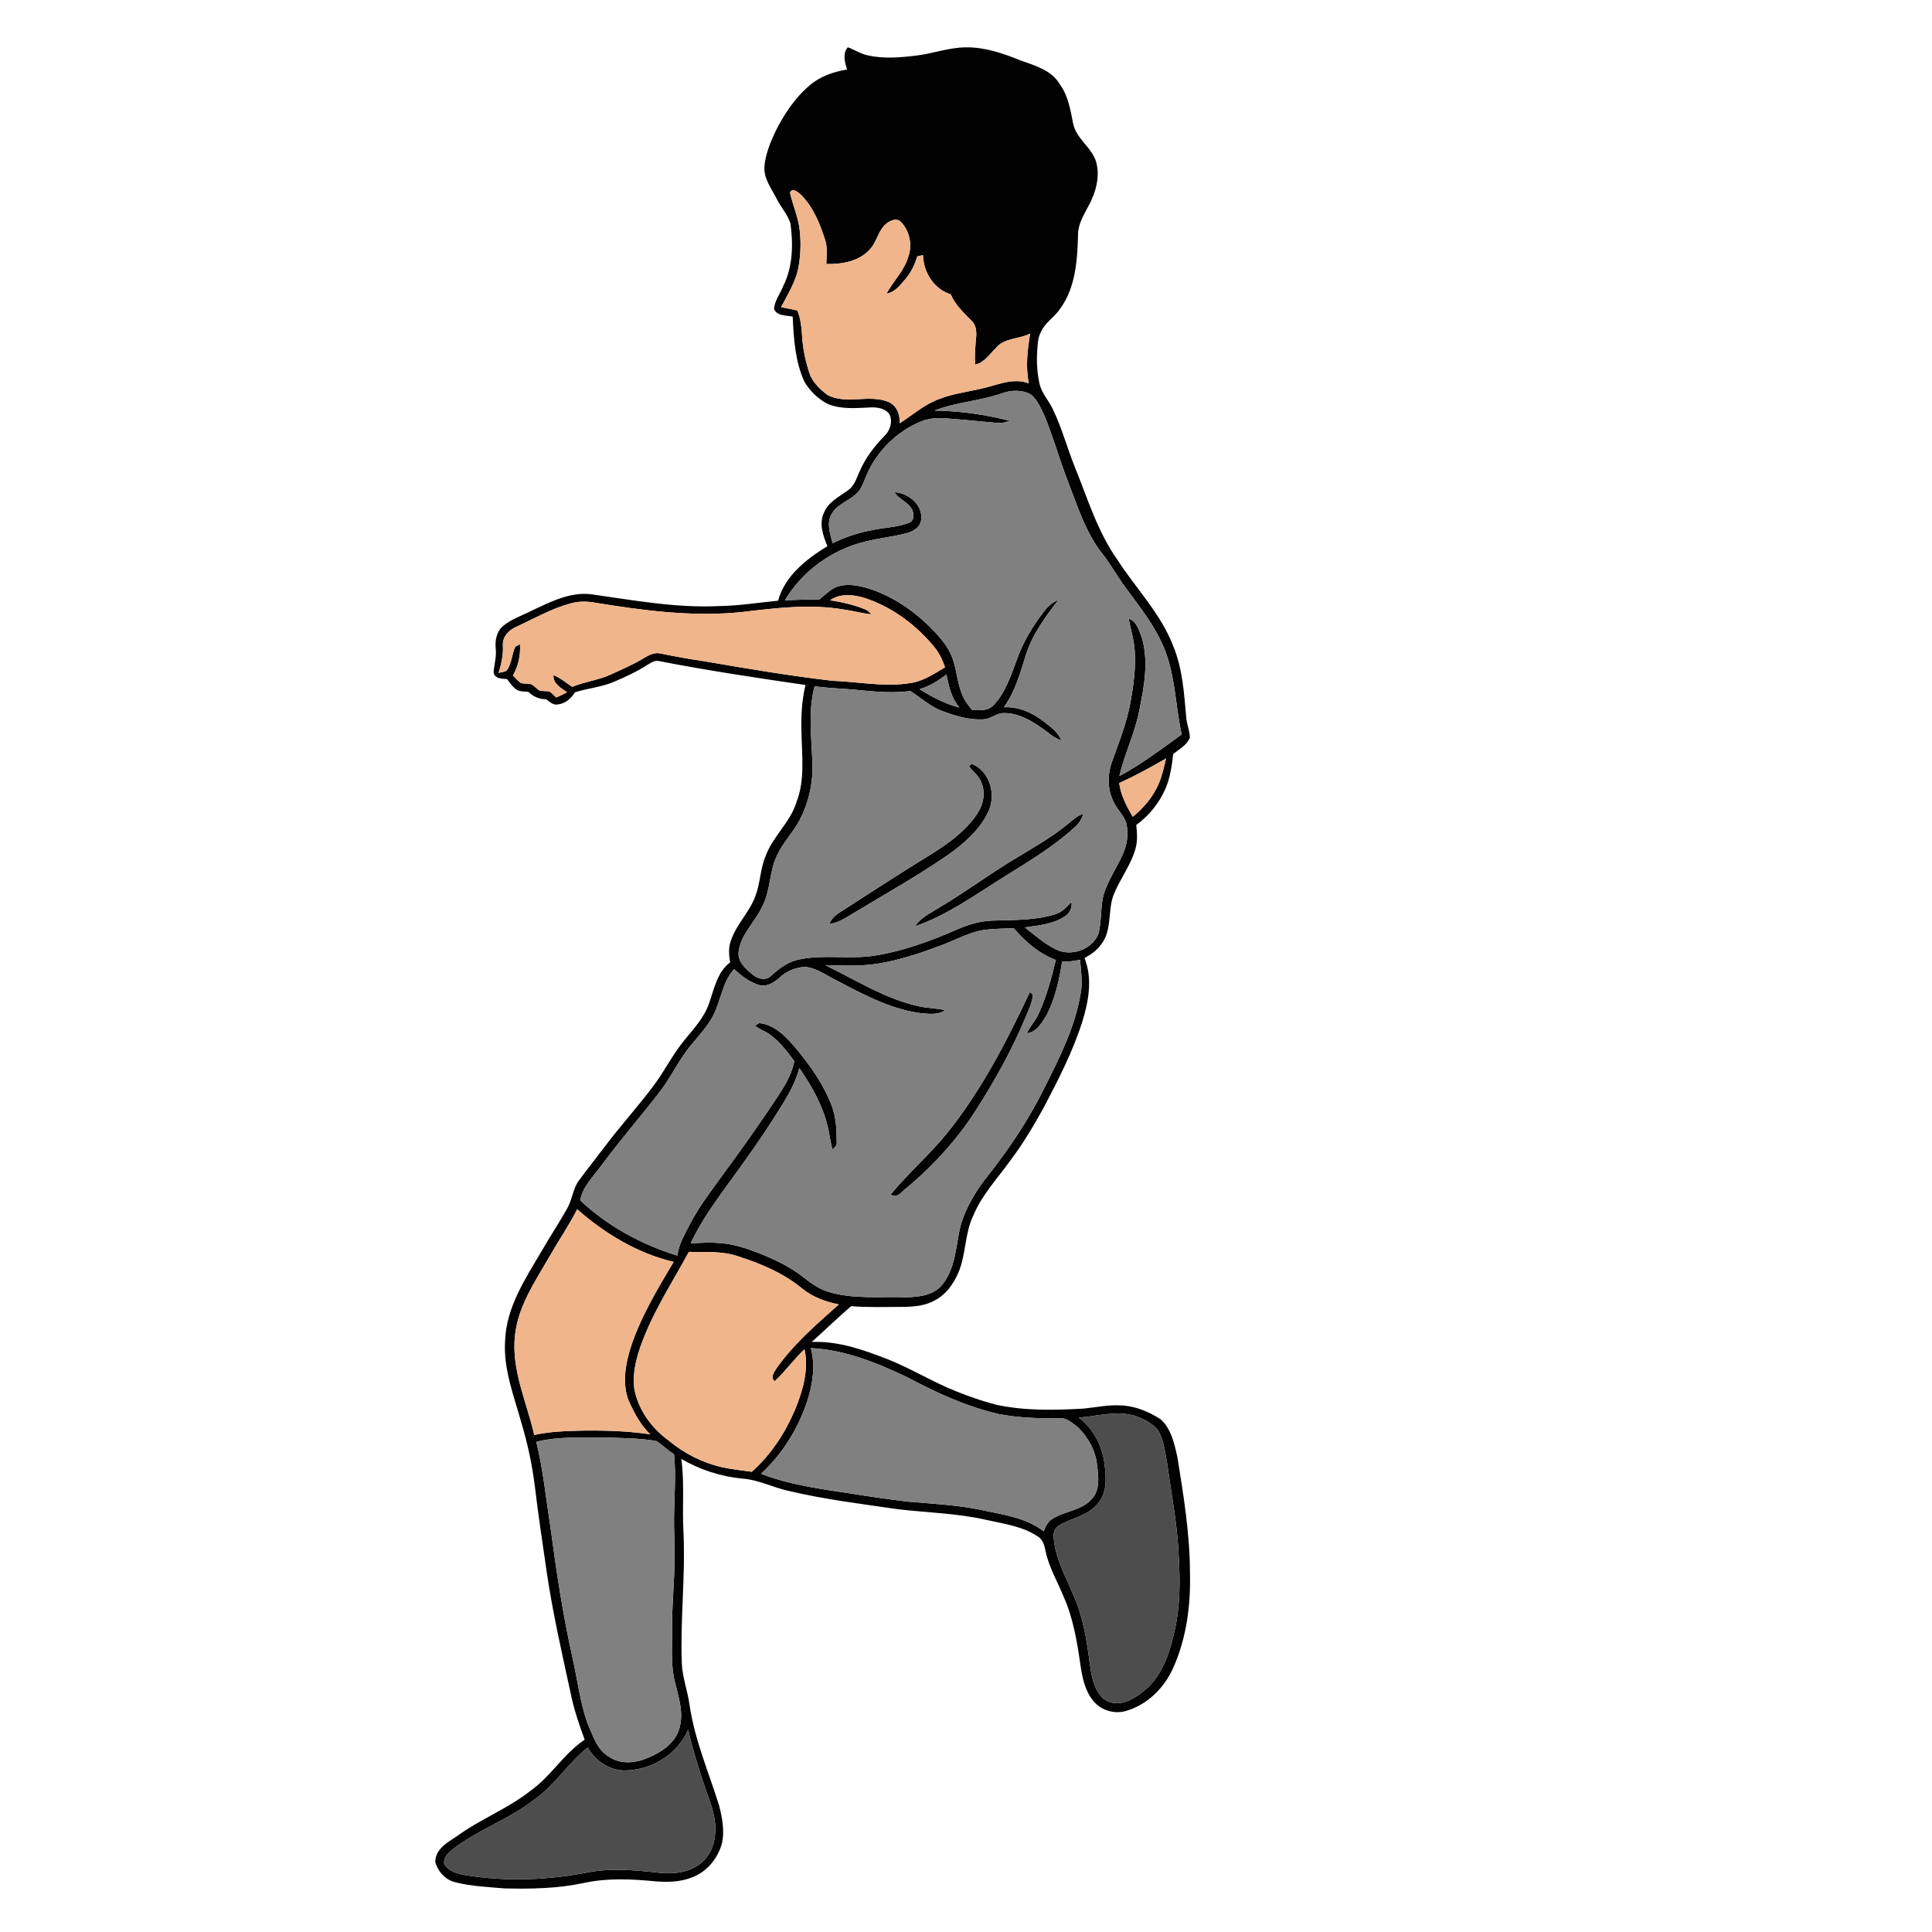 <?xml version="1.0" encoding="UTF-8" ?>
<!DOCTYPE svg PUBLIC "-//W3C//DTD SVG 1.1//EN" "http://www.w3.org/Graphics/SVG/1.1/DTD/svg11.dtd">
<svg width="1000pt" height="1000pt" viewBox="0 0 1000 1000" version="1.1" xmlns="http://www.w3.org/2000/svg">
    <g id="#020202ff">
        <path fill="#020202" opacity="1.00"
            d=" M 438.48 35.98 C 437.27 32.32 435.96 27.69 438.85 24.46 C 442.32 25.76 445.47 27.87 449.13 28.66 C 457.32 30.50 465.81 29.79 474.07 28.79 C 482.80 27.78 491.18 24.54 500.04 24.50 C 509.72 24.40 519.01 27.53 527.86 31.14 C 535.37 33.90 544.19 36.14 548.51 43.56 C 552.87 49.47 554.05 56.83 555.44 63.84 C 556.99 72.02 565.47 76.37 567.50 84.32 C 569.37 91.83 567.12 99.75 563.51 106.39 C 561.14 110.99 558.17 115.60 558.00 120.93 C 557.68 134.23 556.86 148.64 548.74 159.78 C 545.85 164.15 540.96 166.89 538.80 171.77 C 537.07 174.92 537.10 178.59 536.84 182.07 C 536.49 187.69 536.88 193.37 538.11 198.87 C 539.31 203.76 542.96 207.46 545.03 211.96 C 549.74 221.76 552.51 232.35 556.60 242.41 C 563.09 258.46 568.20 275.36 578.30 289.64 C 587.97 304.65 600.97 317.72 607.37 334.67 C 612.08 346.21 612.89 358.78 613.97 371.06 C 614.18 374.72 615.81 378.16 615.88 381.83 C 614.33 385.70 610.36 387.77 607.25 390.26 C 606.57 396.39 605.66 402.59 603.21 408.30 C 599.96 415.73 594.69 422.25 588.12 427.01 C 588.59 431.29 588.88 435.71 587.57 439.90 C 585.03 448.25 579.52 455.27 576.32 463.34 C 573.27 471.61 575.73 481.66 569.88 488.89 C 567.78 492.00 564.60 494.10 561.35 495.86 C 565.59 506.57 563.48 518.30 560.16 528.93 C 555.24 544.42 547.75 558.91 540.25 573.26 C 535.07 582.55 529.68 591.77 523.25 600.26 C 516.59 609.67 508.39 618.16 503.89 628.93 C 499.25 638.36 500.10 649.37 495.95 658.97 C 493.43 664.65 489.63 670.07 483.99 672.99 C 478.86 675.98 472.79 676.39 466.98 676.44 C 458.17 676.45 449.35 676.79 440.55 676.07 C 433.57 682.05 426.99 688.47 420.16 694.61 C 433.78 694.01 446.93 698.65 459.44 703.53 C 471.58 708.33 482.72 715.31 494.86 720.12 C 501.69 722.87 508.66 725.30 515.79 727.13 C 530.61 730.28 545.94 729.95 560.98 729.07 C 567.29 728.45 573.58 727.08 579.96 727.43 C 587.35 727.62 594.41 730.58 600.57 734.49 C 606.21 739.37 607.82 747.19 609.42 754.15 C 612.58 773.96 615.88 793.87 615.93 814.00 C 616.35 830.75 614.16 847.90 607.25 863.29 C 602.65 873.66 593.85 882.38 582.84 885.59 C 576.73 887.35 569.67 885.29 565.77 880.20 C 561.57 875.12 560.26 868.48 559.28 862.14 C 557.55 849.99 555.55 837.68 550.51 826.38 C 547.35 818.60 542.93 811.25 541.20 802.96 C 540.65 800.22 539.96 797.18 537.50 795.50 C 529.55 790.00 519.74 788.75 510.53 786.69 C 495.49 783.25 480.00 782.96 464.74 781.17 C 445.88 778.44 426.90 776.11 408.32 771.72 C 400.16 769.97 392.62 765.87 384.19 765.32 C 373.08 764.24 362.29 760.75 352.65 755.14 C 354.37 767.69 353.04 780.38 353.76 792.99 C 354.85 815.66 352.03 838.29 352.91 860.97 C 353.22 868.21 355.87 875.06 356.87 882.21 C 359.47 900.36 366.85 917.29 372.25 934.69 C 373.82 940.88 375.06 947.44 373.76 953.80 C 371.75 961.58 366.14 968.61 358.57 971.59 C 352.40 974.15 345.55 974.34 338.98 973.74 C 326.74 972.60 314.25 971.95 302.16 974.64 C 288.66 977.50 274.77 977.79 261.02 977.43 C 252.58 976.71 244.03 976.35 235.78 974.28 C 230.67 973.15 226.68 968.76 225.31 963.83 C 225.21 957.16 231.59 953.60 236.46 950.44 C 248.62 941.53 262.98 936.16 274.80 926.74 C 285.29 919.27 291.88 907.58 302.64 900.45 C 299.67 892.53 297.00 884.47 295.32 876.17 C 290.83 855.54 286.12 834.93 283.03 814.03 C 280.87 799.01 278.58 784.00 276.79 768.94 C 275.38 757.88 273.05 746.96 269.83 736.29 C 266.01 722.43 260.45 708.58 261.44 693.93 C 262.04 676.63 271.94 661.83 280.43 647.42 C 284.67 640.05 289.39 632.97 293.54 625.55 C 296.24 620.90 296.47 615.18 299.80 610.83 C 304.87 603.94 310.22 597.26 315.38 590.44 C 322.65 581.05 330.59 572.19 337.74 562.71 C 343.73 554.90 348.01 545.91 354.31 538.31 C 359.18 532.35 364.63 526.54 367.10 519.07 C 369.69 511.67 371.24 503.18 377.89 498.14 C 377.34 494.52 376.95 490.73 378.19 487.20 C 380.92 478.65 387.86 472.30 390.95 463.90 C 393.54 457.23 393.45 449.84 396.22 443.22 C 399.96 432.94 409.06 425.67 412.27 415.14 C 416.75 403.58 415.04 391.02 414.83 378.96 C 414.57 370.78 415.00 362.53 416.92 354.55 C 391.54 350.85 366.17 347.05 341.00 342.15 C 338.81 341.65 336.91 343.07 335.13 344.10 C 329.71 347.63 323.81 350.33 317.88 352.86 C 311.39 355.66 304.26 356.23 297.57 358.33 C 295.68 361.55 292.59 364.16 288.78 364.61 C 286.33 365.15 284.47 363.16 282.63 361.92 C 279.14 361.97 275.96 360.53 273.51 358.10 C 271.60 357.89 269.56 358.05 267.79 357.20 C 265.49 355.87 264.03 353.56 262.47 351.49 C 259.84 351.26 255.96 351.42 255.49 347.99 C 255.76 343.96 257.05 340.01 256.60 335.93 C 256.15 331.75 256.89 327.13 260.17 324.20 C 264.48 320.48 270.04 318.73 275.04 316.15 C 284.68 311.66 294.87 306.29 305.85 307.57 C 327.83 310.65 349.90 314.79 372.20 313.70 C 382.44 313.57 392.56 311.89 402.74 310.93 C 406.20 298.08 417.41 289.35 428.26 282.70 C 426.05 277.33 423.77 271.06 426.47 265.42 C 428.67 259.85 434.31 257.15 438.86 253.82 C 442.25 251.56 443.34 247.45 444.95 243.96 C 447.93 237.09 452.52 231.05 457.74 225.72 C 460.68 222.95 462.20 218.28 460.40 214.49 C 458.43 211.45 454.40 210.80 451.05 210.86 C 443.62 211.16 435.77 212.06 428.70 209.19 C 423.59 206.67 419.27 202.48 416.37 197.60 C 411.53 187.05 410.83 175.29 410.30 163.88 C 407.00 163.19 402.27 163.65 400.65 160.02 C 400.85 155.70 403.77 152.19 405.30 148.28 C 410.37 138.27 410.63 126.57 409.14 115.67 C 407.70 110.99 404.16 107.29 402.03 102.92 C 399.30 97.58 395.17 92.35 395.67 86.01 C 396.26 79.80 398.64 73.92 401.25 68.31 C 405.69 59.32 411.38 50.71 419.08 44.18 C 424.53 39.51 431.48 37.10 438.48 35.98 M 408.90 99.75 C 410.35 106.18 413.13 112.29 413.89 118.88 C 414.61 124.88 414.46 131.00 413.52 136.97 C 412.43 145.01 407.91 151.92 404.29 159.00 C 407.10 159.53 409.90 160.08 412.70 160.69 C 414.45 164.92 414.89 169.52 415.17 174.04 C 415.61 181.06 417.12 188.02 419.51 194.63 C 421.48 198.67 424.89 201.94 428.49 204.55 C 438.14 209.45 449.47 204.11 459.33 207.83 C 463.98 209.49 465.99 214.45 465.66 219.10 C 472.48 214.74 478.64 209.14 486.40 206.43 C 493.13 203.79 500.34 202.92 507.35 201.28 C 515.63 199.59 524.01 195.24 532.53 198.40 C 530.73 189.87 531.84 181.19 533.18 172.68 C 527.38 175.64 519.60 174.78 515.31 180.33 C 512.08 183.40 509.44 187.71 504.81 188.72 C 504.33 184.15 504.82 179.56 505.22 175.00 C 505.50 171.89 505.38 168.36 502.93 166.08 C 498.85 161.91 494.42 157.84 492.10 152.35 C 483.39 149.67 477.97 140.93 477.75 132.07 C 476.77 132.26 475.80 132.45 474.84 132.64 C 473.55 136.74 471.73 140.70 468.99 144.04 C 466.20 147.29 463.40 151.25 458.85 151.96 C 462.45 145.38 468.21 139.92 470.26 132.51 C 472.29 126.42 470.70 119.29 466.19 114.74 C 464.23 112.83 461.25 113.97 459.34 115.32 C 454.57 118.64 454.08 125.10 450.17 129.14 C 444.60 135.37 435.67 136.81 427.72 136.66 C 427.78 132.42 428.45 128.06 427.01 123.95 C 424.30 115.52 420.80 106.88 414.35 100.59 C 412.94 99.32 409.97 96.98 408.90 99.75 M 518.42 203.65 C 507.10 207.59 494.92 208.10 483.74 212.51 C 496.89 212.68 509.98 214.58 522.71 217.82 C 520.57 218.63 518.30 219.15 516.00 218.88 C 507.30 218.14 498.61 217.21 489.91 216.56 C 485.60 216.24 481.15 216.38 477.09 218.00 C 464.24 223.12 453.70 233.60 448.36 246.35 C 447.27 248.89 446.38 251.57 444.78 253.85 C 440.93 259.10 433.38 260.35 430.30 266.30 C 427.75 270.98 429.71 276.38 430.95 281.14 C 437.38 278.09 444.14 275.70 451.16 274.44 C 457.57 272.99 464.36 273.02 470.52 270.57 C 472.72 269.79 473.23 267.14 472.59 265.14 C 471.33 260.19 465.47 258.96 463.05 254.79 C 470.20 255.16 477.85 261.38 476.79 269.08 C 476.34 272.99 472.52 275.17 469.06 276.04 C 461.99 277.90 454.67 278.53 447.60 280.39 C 430.59 284.55 415.23 295.59 406.30 310.69 C 412.21 310.53 418.12 310.19 424.04 310.32 C 427.02 307.93 429.73 305.00 433.36 303.60 C 438.41 302.05 443.84 302.91 448.82 304.35 C 460.97 308.05 471.83 315.26 480.90 324.06 C 485.25 328.43 489.61 333.03 492.19 338.72 C 495.10 345.01 495.16 352.14 497.66 358.58 C 498.79 361.97 501.00 364.83 503.23 367.58 C 506.91 367.56 511.29 368.12 514.09 365.16 C 520.27 358.80 523.07 350.12 526.12 342.01 C 529.28 332.70 534.44 324.19 540.41 316.43 C 542.32 313.84 544.82 311.71 547.83 310.51 C 541.08 319.23 534.40 328.32 531.01 338.95 C 528.06 348.30 525.46 358.03 519.59 366.07 C 527.00 365.67 534.07 368.70 539.86 373.14 C 543.50 375.99 547.65 378.75 549.35 383.27 C 545.23 381.92 542.14 378.76 538.61 376.40 C 533.09 372.59 526.87 369.15 519.99 369.10 C 515.99 368.80 512.96 372.19 509.02 372.33 C 501.72 372.75 494.52 370.59 487.76 368.05 C 481.56 365.79 476.71 361.19 471.23 357.69 C 462.84 358.80 454.38 358.12 445.99 357.35 C 437.89 356.42 429.72 356.35 421.64 355.22 C 418.07 368.58 420.20 382.41 420.52 396.00 C 420.80 405.94 418.41 415.90 413.77 424.68 C 410.47 430.89 405.41 435.98 402.38 442.35 C 398.05 450.85 399.02 460.98 394.43 469.40 C 390.83 477.16 383.74 483.32 382.39 492.04 C 381.40 497.42 385.78 501.41 389.55 504.43 C 392.08 506.67 396.36 507.78 399.03 505.13 C 403.28 501.27 408.00 497.63 413.81 496.58 C 426.54 493.89 439.65 496.65 452.47 494.66 C 467.53 492.34 481.93 486.98 495.83 480.89 C 501.55 478.41 507.66 476.66 513.92 476.49 C 524.73 476.11 535.82 476.48 546.25 473.17 C 549.76 472.19 552.14 469.32 554.60 466.85 C 555.08 469.80 553.75 472.67 551.23 474.27 C 545.12 478.34 537.54 479.02 530.45 480.04 C 535.66 484.02 540.57 488.53 546.53 491.39 C 554.25 495.31 564.98 491.63 568.45 483.63 C 570.36 476.78 569.43 469.45 571.36 462.60 C 573.71 455.36 578.08 449.04 581.17 442.14 C 583.33 437.43 584.12 432.03 583.14 426.93 C 582.36 422.68 578.80 419.82 576.96 416.07 C 573.22 409.55 572.99 401.45 575.51 394.45 C 579.17 384.23 583.23 374.06 585.17 363.33 C 586.70 354.67 587.93 345.85 587.34 337.04 C 587.02 331.31 585.21 325.83 584.22 320.21 C 588.63 321.80 589.79 326.76 591.21 330.71 C 594.61 342.98 592.08 355.86 589.64 368.06 C 587.33 379.61 582.06 390.26 579.37 401.69 C 590.82 395.63 601.12 387.68 611.62 380.16 C 608.13 364.11 608.38 347.02 601.00 332.01 C 595.84 321.08 588.04 311.75 581.04 302.00 C 577.48 296.87 574.39 291.42 570.51 286.53 C 561.73 275.35 557.55 261.54 552.50 248.47 C 548.24 237.54 545.16 226.18 540.67 215.35 C 538.83 211.43 537.09 207.19 533.76 204.29 C 529.10 201.61 523.35 201.81 518.42 203.65 M 429.63 310.70 C 435.72 311.60 441.76 313.01 447.49 315.28 C 448.93 315.79 450.03 316.88 451.09 317.94 C 446.34 317.55 441.74 316.16 437.02 315.54 C 419.46 312.47 401.58 314.70 384.04 316.79 C 358.26 319.47 332.41 315.93 306.98 311.79 C 303.05 311.14 298.99 311.27 295.15 312.38 C 285.36 315.04 276.51 320.17 267.34 324.38 C 263.50 326.00 260.04 329.47 260.29 333.92 C 260.59 338.83 259.52 343.64 258.07 348.30 C 259.44 347.92 260.95 347.88 262.19 347.13 C 264.96 343.57 264.80 338.73 266.71 334.77 C 267.31 334.43 268.52 333.76 269.12 333.42 C 269.55 339.06 268.27 344.76 265.47 349.67 C 266.77 350.96 267.99 352.38 269.49 353.47 C 271.25 354.05 273.18 353.76 275.00 354.14 C 276.62 355.05 277.79 356.58 279.43 357.48 C 281.18 357.86 283.03 357.52 284.74 358.09 C 285.89 358.94 286.83 360.04 287.87 361.03 C 289.80 360.23 291.67 359.31 293.51 358.31 C 290.36 356.13 286.22 353.89 286.46 349.43 C 290.04 350.86 293.01 353.39 296.17 355.53 C 302.64 352.82 309.75 352.08 316.13 349.12 C 321.99 346.43 327.95 343.89 333.46 340.51 C 336.02 338.95 338.97 337.51 342.05 338.27 C 349.30 339.77 356.59 341.12 363.93 342.16 C 386.19 345.99 408.47 349.77 430.91 352.38 C 444.32 352.83 457.80 355.75 471.18 353.56 C 477.86 352.61 483.48 348.75 489.15 345.39 C 487.82 341.51 486.03 337.74 483.36 334.59 C 474.09 323.46 462.04 314.42 448.25 309.74 C 442.22 307.75 435.15 306.88 429.63 310.70 M 475.96 356.71 C 482.41 360.74 489.14 364.33 496.57 366.22 C 492.48 361.40 491.03 355.14 489.87 349.10 C 485.68 352.38 481.09 355.20 475.96 356.71 M 579.30 405.34 C 580.13 411.65 583.13 417.33 586.30 422.75 C 592.00 418.20 596.82 412.43 599.72 405.70 C 601.57 401.51 602.48 397.00 603.56 392.57 C 595.64 397.14 587.61 401.52 579.30 405.34 M 487.96 489.01 C 477.29 493.05 466.41 496.78 455.12 498.66 C 445.89 500.25 436.49 499.77 427.18 499.55 C 443.16 507.31 458.44 517.20 476.05 520.94 C 480.39 521.89 484.89 521.80 489.21 522.88 C 485.20 525.68 480.05 524.66 475.51 524.28 C 459.87 521.94 445.83 514.18 432.00 506.97 C 426.89 504.38 421.99 500.63 416.04 500.48 C 411.53 500.95 407.08 502.65 403.76 505.80 C 400.88 508.46 397.05 510.95 392.94 509.86 C 387.94 508.43 383.74 505.09 379.99 501.62 C 373.75 508.40 373.23 518.00 369.04 525.86 C 366.21 531.19 362.06 535.65 358.25 540.28 C 351.47 548.12 347.32 557.79 340.89 565.90 C 331.32 578.28 321.04 590.10 311.71 602.67 C 307.50 608.61 301.70 613.85 300.29 621.30 C 314.48 634.63 332.05 644.17 350.61 649.91 C 351.30 644.13 354.33 639.05 356.91 633.95 C 361.80 624.50 368.34 616.07 374.55 607.47 C 384.34 594.20 393.86 580.73 402.94 566.97 C 406.49 561.50 409.88 555.75 411.15 549.27 C 407.43 544.23 403.58 539.12 398.42 535.46 C 396.03 533.71 393.21 532.69 390.76 531.03 C 391.31 530.66 392.39 529.92 392.93 529.55 C 401.38 530.31 407.48 537.35 412.66 543.42 C 419.88 552.26 426.54 561.76 430.58 572.51 C 432.80 578.40 433.06 584.80 433.07 591.04 C 433.35 592.78 432.09 593.89 430.91 594.93 C 429.64 590.85 429.35 586.55 428.26 582.43 C 425.55 571.66 419.98 561.88 413.72 552.80 C 412.02 559.64 408.56 565.84 404.91 571.81 C 398.67 581.84 392.14 591.68 385.20 601.25 C 375.55 615.04 364.72 628.16 357.52 643.49 C 362.71 643.33 367.91 642.91 373.09 643.47 C 380.03 643.92 386.66 646.26 393.10 648.74 C 401.13 651.97 409.07 655.72 415.90 661.12 C 419.93 664.34 424.24 667.40 429.28 668.79 C 442.19 672.60 455.80 670.98 469.05 671.44 C 475.87 671.40 483.99 670.31 488.21 664.28 C 494.66 655.82 494.76 644.79 497.07 634.85 C 499.84 624.87 505.37 615.90 511.84 607.88 C 522.76 594.02 532.54 579.23 540.42 563.43 C 548.33 547.67 556.49 531.60 559.37 514.03 C 560.46 508.30 559.53 502.48 559.01 496.75 C 555.97 497.49 552.85 497.84 549.73 497.72 C 548.33 507.02 546.24 516.40 542.02 524.86 C 539.52 528.96 536.83 534.18 531.52 534.83 C 533.00 531.32 535.81 528.61 537.39 525.15 C 541.59 516.16 544.17 506.52 546.50 496.91 C 537.84 493.62 530.64 487.48 524.75 480.45 C 519.80 480.68 514.83 480.63 509.92 481.26 C 502.13 482.30 495.22 486.28 487.96 489.01 M 298.75 625.92 C 294.45 634.36 289.08 642.18 284.40 650.39 C 277.05 663.20 268.22 675.92 266.58 691.00 C 264.50 708.93 272.64 725.66 276.53 742.76 C 284.89 740.84 293.51 740.69 302.04 740.47 C 313.57 740.34 325.14 740.70 336.56 742.40 C 331.45 737.50 328.14 731.12 325.30 724.73 C 322.16 716.45 323.54 707.29 325.95 699.01 C 331.01 682.60 339.95 667.81 348.67 653.15 C 329.99 648.78 313.06 638.48 298.75 625.92 M 334.14 690.15 C 330.35 699.28 327.02 709.14 328.36 719.16 C 330.51 729.95 337.41 739.37 346.26 745.73 C 354.10 752.28 363.42 757.02 373.37 759.37 C 378.57 760.50 383.88 761.06 389.15 761.79 C 399.00 753.00 406.40 741.73 411.52 729.62 C 415.53 719.83 418.71 709.01 416.42 698.39 C 410.87 703.52 406.52 709.80 400.97 714.91 C 398.52 712.84 400.84 710.02 402.08 708.01 C 410.98 695.45 422.77 685.36 434.17 675.15 C 427.31 673.85 420.60 671.35 415.14 666.90 C 405.42 658.89 393.61 653.95 381.72 650.15 C 373.59 647.46 364.95 648.15 356.54 647.98 C 348.98 661.98 340.28 675.42 334.14 690.15 M 419.68 697.78 C 422.15 706.73 420.66 716.19 417.93 724.90 C 413.26 739.27 405.06 752.57 393.92 762.83 C 408.67 768.52 424.43 770.66 439.98 772.98 C 449.96 774.60 459.97 776.04 470.01 777.26 C 482.37 778.28 494.81 778.94 507.00 781.35 C 518.39 783.91 530.67 785.18 540.21 792.60 C 541.14 790.26 542.21 787.81 544.39 786.37 C 550.78 782.07 559.59 782.03 564.95 776.05 C 569.55 771.32 568.58 764.13 567.80 758.19 C 567.10 750.81 563.23 744.06 558.09 738.87 C 555.14 736.69 552.08 733.60 548.10 734.09 C 537.66 734.25 527.15 733.87 516.88 731.90 C 500.32 728.10 484.81 720.93 469.87 713.01 C 454.10 705.45 437.34 698.62 419.68 697.78 M 558.44 733.75 C 566.23 739.73 570.95 749.21 571.84 758.92 C 572.61 765.41 572.91 772.92 568.29 778.15 C 563.33 784.41 555.01 785.70 548.39 789.44 C 545.99 790.62 545.03 793.39 545.38 795.93 C 546.21 806.46 551.52 815.83 555.49 825.42 C 560.59 836.62 562.51 848.89 564.05 861.01 C 564.92 866.95 565.89 873.36 569.96 878.06 C 573.09 881.65 578.53 882.36 582.86 880.76 C 587.16 879.15 590.94 876.38 594.30 873.29 C 602.26 865.56 605.67 854.53 607.99 843.97 C 610.92 831.21 610.86 818.01 610.08 805.01 C 609.44 789.22 606.32 773.71 604.22 758.08 C 603.13 752.13 602.47 745.85 599.53 740.46 C 596.47 736.63 591.85 734.34 587.29 732.79 C 577.78 729.97 568.01 733.05 558.44 733.75 M 277.59 746.28 C 281.17 760.97 282.64 776.03 284.98 790.94 C 287.99 813.47 291.37 835.97 296.35 858.15 C 298.89 869.39 300.21 880.95 304.03 891.85 C 306.87 898.24 309.00 905.91 315.58 909.51 C 321.65 913.49 329.55 912.46 335.88 909.63 C 342.88 906.67 350.14 901.60 351.87 893.74 C 353.80 886.29 351.30 878.75 349.59 871.53 C 347.20 863.24 347.88 854.54 347.84 846.04 C 347.56 832.34 349.22 818.69 349.14 804.99 C 349.25 798.31 348.77 791.64 348.88 784.97 C 349.00 774.23 349.98 763.46 348.88 752.74 C 345.72 750.70 342.98 748.13 339.94 745.94 C 331.75 744.42 323.35 744.45 315.04 744.08 C 302.56 744.22 289.83 743.26 277.59 746.28 M 322.98 916.38 C 315.09 916.25 308.01 911.23 304.24 904.47 C 294.03 912.49 287.25 924.09 276.48 931.50 C 263.45 941.74 247.37 947.06 234.29 957.21 C 232.11 959.10 229.17 961.59 229.98 964.84 C 232.22 968.62 236.75 969.89 240.81 970.54 C 262.05 974.04 283.91 973.19 304.99 969.01 C 316.91 966.84 329.09 968.01 341.04 969.33 C 348.41 970.07 356.57 969.39 362.53 964.54 C 367.07 961.13 369.54 955.64 370.06 950.08 C 371.30 940.55 367.01 931.64 364.11 922.83 C 361.18 913.73 358.23 904.61 356.19 895.27 C 350.65 908.17 336.87 916.49 322.98 916.38 Z" />
        <path fill="#020202" opacity="1.00"
            d=" M 501.63 396.78 C 502.78 394.24 505.06 396.45 506.58 397.39 C 513.35 402.67 515.13 412.75 511.47 420.35 C 507.01 429.71 498.88 436.67 490.59 442.57 C 475.42 453.03 459.33 462.06 443.57 471.58 C 438.99 474.15 434.64 477.59 429.26 478.24 C 430.33 475.50 432.52 473.52 434.98 472.05 C 450.79 461.80 466.62 451.58 482.66 441.71 C 491.45 436.12 500.21 429.79 505.97 420.94 C 509.02 416.30 510.18 410.21 507.96 404.98 C 506.71 401.65 503.78 399.47 501.63 396.78 Z" />
        <path fill="#020202" opacity="1.00"
            d=" M 553.12 426.17 C 555.43 424.19 557.82 422.21 560.72 421.13 C 559.97 423.92 558.37 426.37 556.19 428.26 C 542.33 440.92 525.62 449.73 510.05 460.02 C 498.46 467.39 486.73 475.04 473.63 479.40 C 476.55 474.89 481.60 472.68 485.95 469.87 C 499.25 462.04 511.61 452.75 524.83 444.81 C 534.45 438.89 544.42 433.44 553.12 426.17 Z" />
        <path fill="#020202" opacity="1.00"
            d=" M 489.89 586.91 C 507.81 564.71 520.99 539.17 533.07 513.45 C 533.46 513.80 534.24 514.50 534.63 514.85 C 534.35 519.04 532.33 522.82 530.79 526.65 C 523.73 543.53 514.81 559.57 504.92 574.94 C 495.32 589.91 483.19 603.16 469.62 614.61 C 467.04 616.24 464.40 620.82 461.06 618.23 C 470.03 607.24 480.89 597.91 489.89 586.91 Z" />
    </g>
    <g id="#f0b58bff">
        <path fill="#f0b58b" opacity="1.00"
            d=" M 408.90 99.75 C 409.97 96.98 412.94 99.32 414.35 100.59 C 420.80 106.88 424.30 115.52 427.01 123.95 C 428.45 128.06 427.78 132.42 427.72 136.66 C 435.67 136.81 444.60 135.37 450.17 129.14 C 454.08 125.10 454.57 118.64 459.34 115.32 C 461.25 113.97 464.23 112.83 466.19 114.74 C 470.70 119.29 472.29 126.42 470.26 132.51 C 468.21 139.92 462.45 145.38 458.85 151.96 C 463.40 151.25 466.20 147.29 468.99 144.04 C 471.73 140.70 473.55 136.74 474.84 132.64 C 475.80 132.45 476.77 132.26 477.75 132.07 C 477.97 140.93 483.39 149.67 492.10 152.35 C 494.42 157.84 498.85 161.91 502.93 166.08 C 505.38 168.36 505.50 171.89 505.22 175.00 C 504.82 179.56 504.33 184.15 504.81 188.72 C 509.44 187.71 512.08 183.40 515.31 180.33 C 519.60 174.78 527.38 175.64 533.18 172.68 C 531.84 181.19 530.73 189.87 532.53 198.40 C 524.01 195.24 515.63 199.59 507.35 201.28 C 500.34 202.92 493.13 203.79 486.40 206.43 C 478.64 209.14 472.48 214.74 465.66 219.10 C 465.99 214.45 463.98 209.49 459.33 207.83 C 449.47 204.11 438.14 209.45 428.49 204.55 C 424.89 201.94 421.48 198.67 419.51 194.63 C 417.12 188.02 415.61 181.06 415.17 174.04 C 414.89 169.52 414.45 164.92 412.70 160.69 C 409.90 160.08 407.10 159.53 404.29 159.00 C 407.91 151.92 412.43 145.01 413.52 136.97 C 414.46 131.00 414.61 124.88 413.89 118.88 C 413.13 112.29 410.35 106.18 408.90 99.75 Z" />
        <path fill="#f0b58b" opacity="1.00"
            d=" M 429.63 310.70 C 435.15 306.88 442.22 307.75 448.25 309.74 C 462.04 314.42 474.09 323.46 483.36 334.59 C 486.03 337.74 487.82 341.51 489.15 345.39 C 483.48 348.75 477.86 352.61 471.18 353.56 C 457.80 355.75 444.32 352.83 430.91 352.38 C 408.47 349.77 386.19 345.99 363.93 342.16 C 356.59 341.12 349.30 339.77 342.05 338.27 C 338.97 337.51 336.02 338.95 333.46 340.51 C 327.95 343.89 321.99 346.43 316.13 349.12 C 309.75 352.08 302.64 352.82 296.17 355.53 C 293.01 353.39 290.04 350.86 286.46 349.43 C 286.22 353.89 290.36 356.13 293.51 358.31 C 291.67 359.31 289.80 360.23 287.87 361.03 C 286.83 360.04 285.89 358.94 284.74 358.09 C 283.03 357.52 281.18 357.86 279.43 357.48 C 277.79 356.58 276.62 355.05 275.00 354.14 C 273.18 353.76 271.25 354.05 269.49 353.47 C 267.99 352.38 266.77 350.96 265.47 349.67 C 268.27 344.76 269.55 339.06 269.12 333.42 C 268.52 333.76 267.31 334.43 266.71 334.77 C 264.80 338.73 264.96 343.57 262.19 347.13 C 260.95 347.88 259.44 347.92 258.07 348.30 C 259.52 343.64 260.59 338.83 260.29 333.92 C 260.04 329.47 263.50 326.00 267.34 324.38 C 276.51 320.17 285.36 315.04 295.15 312.38 C 298.99 311.27 303.05 311.14 306.98 311.79 C 332.41 315.93 358.26 319.47 384.04 316.79 C 401.58 314.70 419.46 312.47 437.02 315.54 C 441.74 316.16 446.34 317.55 451.09 317.94 C 450.03 316.88 448.93 315.79 447.49 315.28 C 441.76 313.01 435.72 311.60 429.63 310.70 Z" />
        <path fill="#f0b58b" opacity="1.00"
            d=" M 579.30 405.34 C 587.61 401.52 595.64 397.14 603.56 392.57 C 602.48 397.00 601.57 401.51 599.72 405.70 C 596.82 412.43 592.00 418.20 586.30 422.75 C 583.13 417.33 580.13 411.65 579.30 405.34 Z" />
        <path fill="#f0b58b" opacity="1.00"
            d=" M 298.75 625.92 C 313.06 638.48 329.99 648.78 348.67 653.15 C 339.95 667.81 331.01 682.60 325.95 699.01 C 323.54 707.29 322.16 716.45 325.30 724.73 C 328.14 731.12 331.45 737.50 336.56 742.40 C 325.14 740.70 313.57 740.34 302.04 740.47 C 293.51 740.69 284.89 740.84 276.53 742.76 C 272.64 725.66 264.50 708.93 266.58 691.00 C 268.22 675.92 277.05 663.20 284.40 650.39 C 289.08 642.18 294.45 634.36 298.75 625.92 Z" />
        <path fill="#f0b58b" opacity="1.00"
            d=" M 334.14 690.15 C 340.28 675.42 348.98 661.98 356.54 647.98 C 364.95 648.15 373.59 647.46 381.72 650.15 C 393.61 653.95 405.42 658.89 415.14 666.90 C 420.60 671.35 427.31 673.85 434.17 675.15 C 422.77 685.36 410.98 695.45 402.08 708.01 C 400.84 710.02 398.52 712.84 400.97 714.91 C 406.52 709.80 410.87 703.52 416.42 698.39 C 418.71 709.01 415.53 719.83 411.52 729.62 C 406.40 741.73 399.00 753.00 389.15 761.79 C 383.88 761.06 378.57 760.50 373.37 759.37 C 363.42 757.02 354.10 752.28 346.26 745.73 C 337.41 739.37 330.51 729.95 328.36 719.16 C 327.02 709.14 330.35 699.28 334.14 690.15 Z" />
    </g>
    <g id="#f11b27ff">
        <path fill="grey" opacity="1.00"
            d=" M 518.42 203.65 C 523.35 201.81 529.10 201.61 533.76 204.29 C 537.09 207.19 538.83 211.43 540.67 215.35 C 545.16 226.18 548.24 237.54 552.50 248.47 C 557.55 261.54 561.73 275.35 570.51 286.53 C 574.39 291.42 577.48 296.87 581.04 302.00 C 588.04 311.75 595.84 321.08 601.00 332.01 C 608.38 347.02 608.13 364.11 611.62 380.16 C 601.12 387.68 590.82 395.63 579.37 401.69 C 582.06 390.26 587.33 379.61 589.64 368.06 C 592.08 355.86 594.61 342.98 591.21 330.71 C 589.79 326.76 588.63 321.80 584.22 320.21 C 585.21 325.83 587.02 331.31 587.34 337.04 C 587.93 345.85 586.70 354.67 585.17 363.33 C 583.23 374.06 579.17 384.23 575.51 394.45 C 572.99 401.45 573.22 409.55 576.96 416.07 C 578.80 419.82 582.36 422.68 583.14 426.93 C 584.12 432.03 583.33 437.43 581.17 442.14 C 578.08 449.04 573.71 455.36 571.36 462.60 C 569.43 469.45 570.36 476.78 568.45 483.63 C 564.98 491.63 554.25 495.31 546.53 491.39 C 540.57 488.53 535.66 484.02 530.45 480.04 C 537.54 479.02 545.12 478.34 551.23 474.27 C 553.75 472.67 555.08 469.80 554.60 466.85 C 552.14 469.32 549.76 472.19 546.25 473.17 C 535.82 476.48 524.73 476.11 513.92 476.49 C 507.66 476.66 501.55 478.41 495.83 480.89 C 481.93 486.98 467.53 492.34 452.47 494.66 C 439.65 496.65 426.54 493.89 413.81 496.58 C 408.00 497.63 403.28 501.27 399.03 505.13 C 396.36 507.78 392.08 506.67 389.55 504.43 C 385.78 501.41 381.40 497.42 382.39 492.04 C 383.74 483.32 390.83 477.16 394.43 469.40 C 399.02 460.98 398.05 450.85 402.38 442.35 C 405.41 435.98 410.47 430.89 413.77 424.68 C 418.41 415.90 420.80 405.94 420.52 396.00 C 420.20 382.41 418.07 368.58 421.64 355.22 C 429.72 356.35 437.89 356.42 445.99 357.35 C 454.38 358.12 462.84 358.80 471.23 357.69 C 476.71 361.19 481.56 365.79 487.76 368.05 C 494.52 370.59 501.72 372.75 509.02 372.33 C 512.96 372.19 515.99 368.80 519.99 369.10 C 526.87 369.15 533.09 372.59 538.61 376.40 C 542.14 378.76 545.23 381.92 549.35 383.27 C 547.65 378.75 543.50 375.99 539.86 373.14 C 534.07 368.70 527.00 365.67 519.59 366.07 C 525.46 358.03 528.06 348.30 531.01 338.95 C 534.40 328.32 541.08 319.23 547.83 310.51 C 544.82 311.71 542.32 313.84 540.41 316.43 C 534.44 324.19 529.28 332.70 526.12 342.01 C 523.07 350.12 520.27 358.80 514.09 365.16 C 511.29 368.12 506.91 367.56 503.23 367.58 C 501.00 364.83 498.79 361.97 497.66 358.58 C 495.16 352.14 495.10 345.01 492.19 338.72 C 489.61 333.03 485.25 328.43 480.90 324.06 C 471.83 315.26 460.97 308.05 448.82 304.35 C 443.84 302.91 438.41 302.05 433.36 303.60 C 429.73 305.00 427.02 307.93 424.04 310.32 C 418.12 310.19 412.21 310.53 406.30 310.69 C 415.23 295.59 430.59 284.55 447.60 280.39 C 454.67 278.53 461.99 277.90 469.06 276.04 C 472.52 275.17 476.34 272.99 476.79 269.08 C 477.85 261.38 470.20 255.16 463.05 254.79 C 465.47 258.96 471.33 260.19 472.59 265.14 C 473.23 267.14 472.72 269.79 470.52 270.57 C 464.36 273.02 457.57 272.99 451.16 274.44 C 444.14 275.70 437.38 278.09 430.95 281.14 C 429.71 276.38 427.75 270.98 430.30 266.30 C 433.38 260.35 440.93 259.10 444.78 253.85 C 446.38 251.57 447.27 248.89 448.36 246.35 C 453.70 233.60 464.24 223.12 477.09 218.00 C 481.15 216.38 485.60 216.24 489.91 216.56 C 498.61 217.21 507.30 218.14 516.00 218.88 C 518.30 219.15 520.57 218.63 522.71 217.82 C 509.98 214.58 496.89 212.68 483.74 212.51 C 494.92 208.10 507.10 207.59 518.42 203.65 M 501.63 396.78 C 503.78 399.47 506.71 401.65 507.96 404.98 C 510.18 410.21 509.02 416.30 505.97 420.94 C 500.21 429.79 491.45 436.12 482.66 441.71 C 466.62 451.58 450.79 461.80 434.98 472.05 C 432.52 473.52 430.33 475.50 429.26 478.24 C 434.64 477.59 438.99 474.15 443.57 471.58 C 459.33 462.06 475.42 453.03 490.59 442.57 C 498.88 436.67 507.01 429.71 511.47 420.35 C 515.13 412.75 513.35 402.67 506.58 397.39 C 505.06 396.45 502.78 394.24 501.63 396.78 M 553.12 426.17 C 544.42 433.44 534.45 438.89 524.83 444.81 C 511.61 452.75 499.25 462.04 485.95 469.87 C 481.60 472.68 476.55 474.89 473.63 479.40 C 486.73 475.04 498.46 467.39 510.05 460.02 C 525.62 449.73 542.33 440.92 556.19 428.26 C 558.37 426.37 559.97 423.92 560.72 421.13 C 557.82 422.21 555.43 424.19 553.12 426.17 Z" />
        <path fill="grey" opacity="1.00"
            d=" M 475.96 356.71 C 481.09 355.20 485.68 352.38 489.87 349.10 C 491.03 355.14 492.48 361.40 496.57 366.22 C 489.14 364.33 482.41 360.74 475.96 356.71 Z" />
    </g>
    <g id="#ffffffff">
        <path fill="grey" opacity="1.00"
            d=" M 487.96 489.01 C 495.22 486.28 502.13 482.30 509.92 481.26 C 514.83 480.63 519.80 480.68 524.75 480.45 C 530.64 487.48 537.84 493.62 546.50 496.91 C 544.17 506.52 541.59 516.16 537.39 525.15 C 535.81 528.61 533.00 531.32 531.52 534.83 C 536.83 534.18 539.52 528.96 542.02 524.86 C 546.24 516.40 548.33 507.02 549.73 497.72 C 552.85 497.84 555.97 497.49 559.01 496.75 C 559.53 502.48 560.46 508.30 559.37 514.03 C 556.49 531.60 548.33 547.67 540.42 563.43 C 532.54 579.23 522.76 594.02 511.84 607.88 C 505.37 615.90 499.84 624.87 497.07 634.85 C 494.76 644.79 494.66 655.82 488.21 664.28 C 483.99 670.31 475.87 671.40 469.05 671.44 C 455.80 670.98 442.19 672.60 429.28 668.79 C 424.24 667.40 419.93 664.34 415.90 661.12 C 409.07 655.72 401.13 651.97 393.10 648.74 C 386.66 646.26 380.03 643.92 373.09 643.47 C 367.91 642.91 362.71 643.33 357.52 643.49 C 364.72 628.16 375.55 615.04 385.20 601.25 C 392.14 591.68 398.67 581.84 404.91 571.81 C 408.56 565.84 412.02 559.64 413.72 552.80 C 419.98 561.88 425.55 571.66 428.26 582.43 C 429.35 586.55 429.64 590.85 430.91 594.93 C 432.09 593.89 433.35 592.78 433.07 591.04 C 433.06 584.80 432.80 578.40 430.58 572.51 C 426.54 561.76 419.88 552.26 412.66 543.42 C 407.48 537.35 401.38 530.31 392.93 529.55 C 392.39 529.92 391.31 530.66 390.76 531.03 C 393.21 532.69 396.03 533.71 398.42 535.46 C 403.58 539.12 407.43 544.23 411.15 549.27 C 409.88 555.75 406.49 561.50 402.94 566.97 C 393.86 580.73 384.34 594.20 374.55 607.47 C 368.34 616.07 361.80 624.50 356.91 633.95 C 354.33 639.05 351.30 644.13 350.61 649.91 C 332.05 644.17 314.48 634.63 300.29 621.30 C 301.70 613.85 307.50 608.61 311.71 602.67 C 321.04 590.10 331.32 578.28 340.89 565.90 C 347.32 557.79 351.47 548.12 358.25 540.28 C 362.06 535.65 366.21 531.19 369.04 525.86 C 373.23 518.00 373.75 508.40 379.99 501.62 C 383.74 505.09 387.94 508.43 392.94 509.86 C 397.05 510.95 400.88 508.46 403.76 505.80 C 407.08 502.65 411.53 500.95 416.04 500.48 C 421.99 500.63 426.89 504.38 432.00 506.97 C 445.83 514.18 459.87 521.94 475.51 524.28 C 480.05 524.66 485.20 525.68 489.21 522.88 C 484.89 521.80 480.39 521.89 476.05 520.94 C 458.44 517.20 443.16 507.31 427.18 499.55 C 436.49 499.77 445.89 500.25 455.12 498.66 C 466.41 496.78 477.29 493.05 487.96 489.01 M 489.89 586.91 C 480.89 597.91 470.03 607.24 461.06 618.23 C 464.40 620.82 467.04 616.24 469.62 614.61 C 483.19 603.16 495.32 589.91 504.92 574.94 C 514.81 559.57 523.73 543.53 530.79 526.65 C 532.33 522.82 534.35 519.04 534.63 514.85 C 534.24 514.50 533.46 513.80 533.07 513.45 C 520.99 539.17 507.81 564.71 489.89 586.91 Z" />
        <path fill="grey" opacity="1.00"
            d=" M 419.68 697.78 C 437.34 698.62 454.10 705.45 469.87 713.01 C 484.81 720.93 500.32 728.10 516.88 731.90 C 527.15 733.87 537.66 734.25 548.10 734.09 C 552.08 733.60 555.14 736.69 558.09 738.87 C 563.23 744.06 567.10 750.81 567.80 758.19 C 568.58 764.13 569.55 771.32 564.95 776.05 C 559.59 782.03 550.78 782.07 544.39 786.37 C 542.21 787.81 541.14 790.26 540.21 792.60 C 530.67 785.18 518.39 783.91 507.00 781.35 C 494.81 778.94 482.37 778.28 470.01 777.26 C 459.97 776.04 449.96 774.60 439.98 772.98 C 424.43 770.66 408.67 768.52 393.92 762.83 C 405.06 752.57 413.26 739.27 417.93 724.90 C 420.66 716.19 422.15 706.73 419.68 697.78 Z" />
        <path fill="grey" opacity="1.00"
            d=" M 277.59 746.28 C 289.83 743.26 302.56 744.22 315.04 744.08 C 323.35 744.45 331.75 744.42 339.94 745.94 C 342.98 748.13 345.72 750.70 348.88 752.74 C 349.98 763.46 349.00 774.23 348.88 784.97 C 348.77 791.64 349.25 798.31 349.14 804.99 C 349.22 818.69 347.56 832.34 347.84 846.04 C 347.88 854.54 347.20 863.24 349.59 871.53 C 351.30 878.75 353.80 886.29 351.87 893.74 C 350.14 901.60 342.88 906.67 335.88 909.63 C 329.55 912.46 321.65 913.49 315.58 909.51 C 309.00 905.91 306.87 898.24 304.03 891.85 C 300.21 880.95 298.89 869.39 296.35 858.15 C 291.37 835.97 287.99 813.47 284.98 790.94 C 282.64 776.03 281.17 760.97 277.59 746.28 Z" />
    </g>
    <g id="#4d4d4dff">
        <path fill="#4d4d4d" opacity="1.00"
            d=" M 558.44 733.75 C 568.01 733.05 577.78 729.97 587.29 732.79 C 591.85 734.34 596.47 736.63 599.53 740.46 C 602.47 745.85 603.13 752.13 604.22 758.08 C 606.32 773.71 609.44 789.22 610.08 805.01 C 610.86 818.01 610.92 831.21 607.99 843.97 C 605.67 854.53 602.26 865.56 594.30 873.29 C 590.94 876.38 587.16 879.15 582.86 880.76 C 578.53 882.36 573.09 881.65 569.96 878.06 C 565.89 873.36 564.92 866.95 564.05 861.01 C 562.51 848.89 560.59 836.62 555.49 825.42 C 551.52 815.83 546.21 806.46 545.38 795.93 C 545.03 793.39 545.99 790.62 548.39 789.44 C 555.01 785.70 563.33 784.41 568.29 778.15 C 572.91 772.92 572.61 765.41 571.84 758.92 C 570.95 749.21 566.23 739.73 558.44 733.75 Z" />
        <path fill="#4d4d4d" opacity="1.00"
            d=" M 322.98 916.38 C 336.87 916.49 350.65 908.17 356.19 895.27 C 358.23 904.61 361.18 913.73 364.11 922.83 C 367.01 931.64 371.30 940.55 370.06 950.08 C 369.54 955.64 367.07 961.13 362.53 964.54 C 356.57 969.39 348.41 970.07 341.04 969.33 C 329.09 968.01 316.91 966.84 304.99 969.01 C 283.91 973.19 262.05 974.04 240.81 970.54 C 236.75 969.89 232.22 968.62 229.98 964.84 C 229.17 961.59 232.11 959.10 234.29 957.21 C 247.37 947.06 263.45 941.74 276.48 931.50 C 287.25 924.09 294.03 912.49 304.24 904.47 C 308.01 911.23 315.09 916.25 322.98 916.38 Z" />
    </g>
</svg>